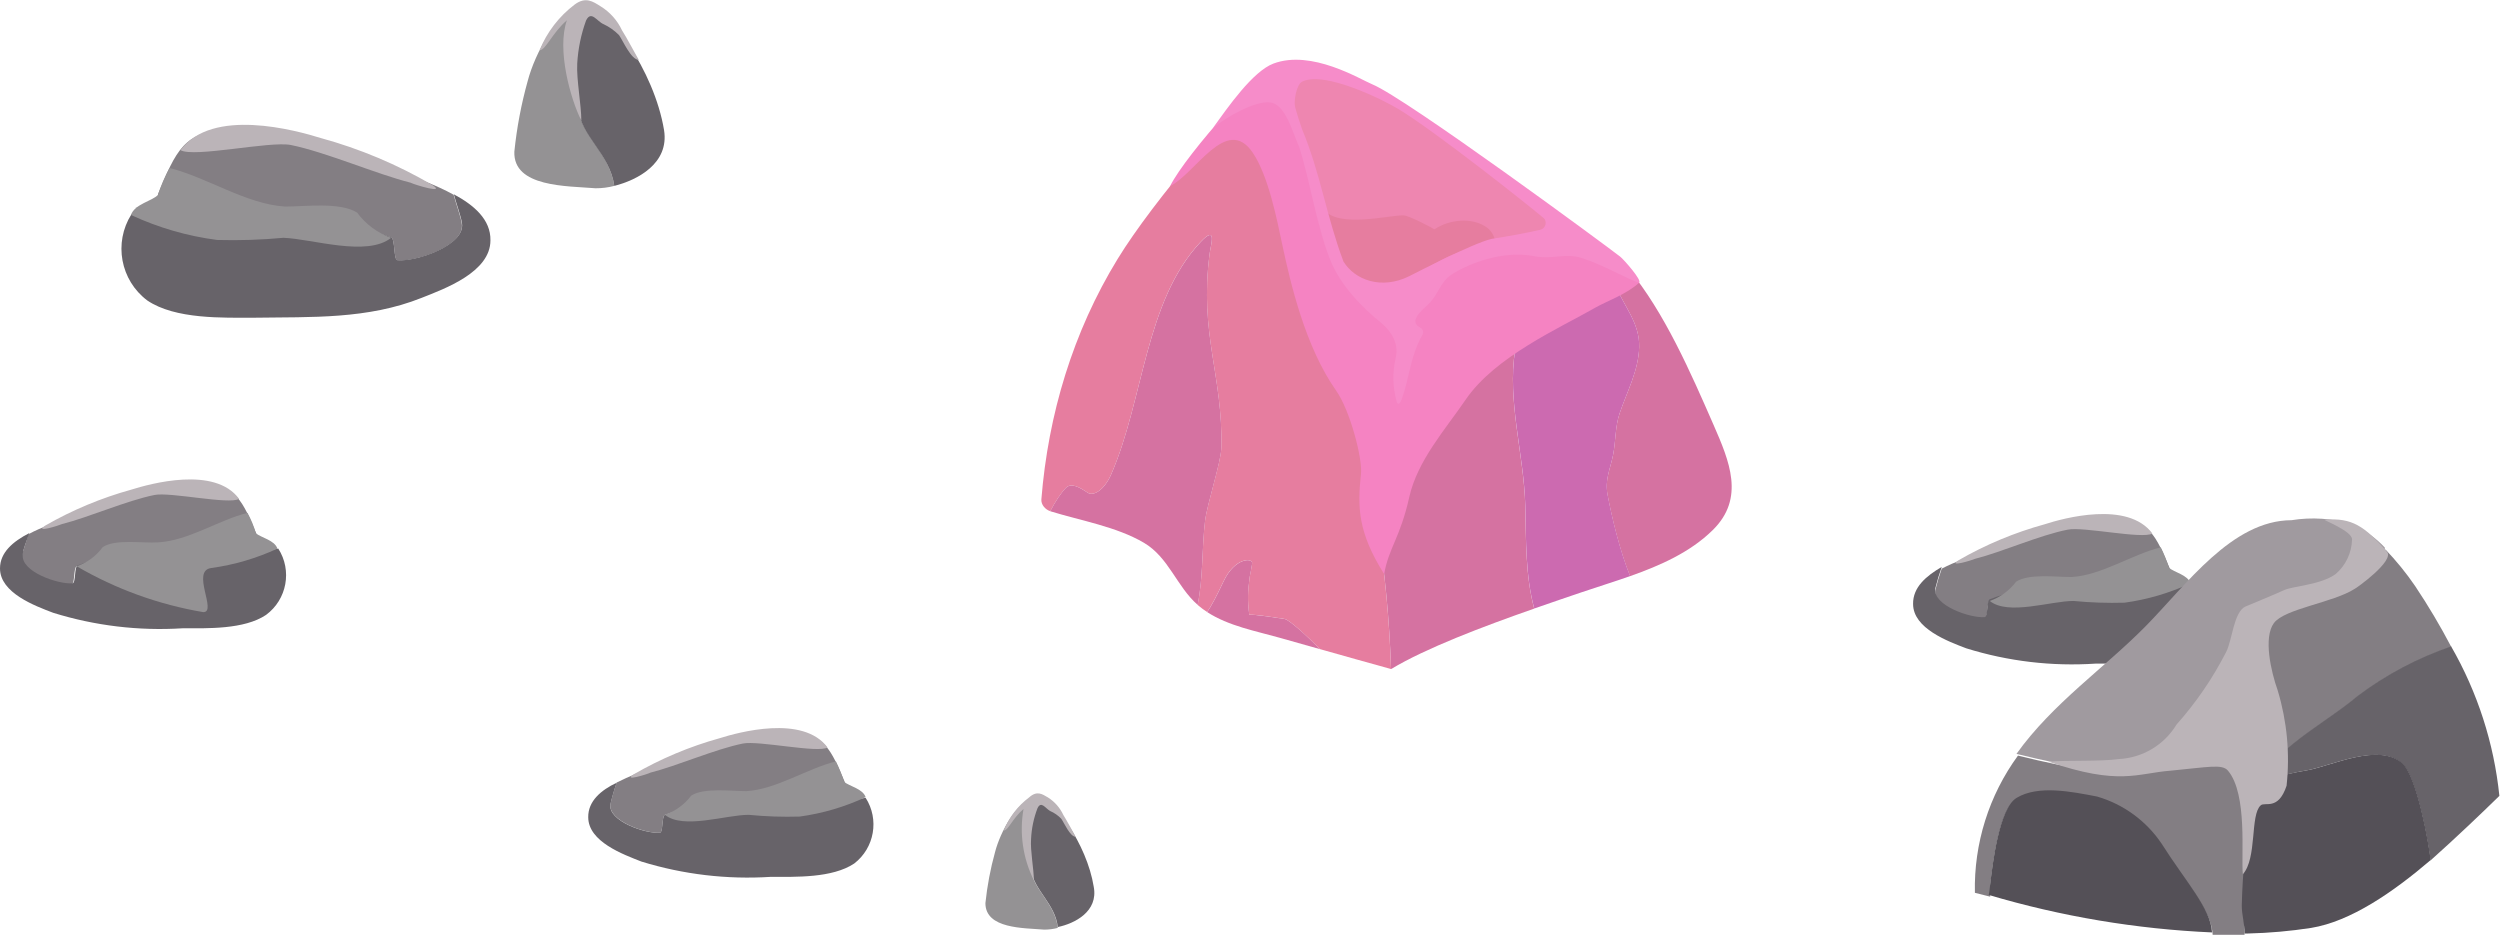 <?xml version="1.0" encoding="UTF-8" standalone="no"?>
<!-- Created with Inkscape (http://www.inkscape.org/) -->

<svg
   xmlns:dc="http://purl.org/dc/elements/1.1/"
   xmlns:cc="http://creativecommons.org/ns#"
   xmlns:rdf="http://www.w3.org/1999/02/22-rdf-syntax-ns#"
   xmlns:svg="http://www.w3.org/2000/svg"
   xmlns="http://www.w3.org/2000/svg"
   xmlns:sodipodi="http://sodipodi.sourceforge.net/DTD/sodipodi-0.dtd"
   xmlns:inkscape="http://www.inkscape.org/namespaces/inkscape"
   version="1.1"
   id="svg12122"
   xml:space="preserve"
   width="154.72"
   height="57.853"
   viewBox="0 0 154.72 57.853"
   sodipodi:docname="pink_stone.svg"
   inkscape:version="0.92.3 (2405546, 2018-03-11)"><defs
     id="defs12126" /><sodipodi:namedview
     pagecolor="#ffffff"
     bordercolor="#666666"
     borderopacity="1"
     objecttolerance="10"
     gridtolerance="10"
     guidetolerance="10"
     inkscape:pageopacity="0"
     inkscape:pageshadow="2"
     inkscape:window-width="1858"
     inkscape:window-height="1071"
     id="namedview12124"
     showgrid="false"
     inkscape:zoom="1.2704174"
     inkscape:cx="16.53"
     inkscape:cy="32.920523"
     inkscape:window-x="0"
     inkscape:window-y="0"
     inkscape:window-maximized="1"
     inkscape:current-layer="g12132" /><g
     id="g12130"
     inkscape:groupmode="layer"
     inkscape:label="ink_ext_XXXXXX"
     transform="matrix(1.333,0,0,-1.333,0,57.853)"><g
       id="g12132"
       transform="scale(0.1)"><path
         d="m 480.496,63.602 c -8.394,-1.301 -16.098,-15.902 -18.492,-25.098 -2.164,-7.793 -3.668,-15.766 -4.504,-23.801 0,-12.004 17.797,-11.504 27.301,-12.305 2.125,0 4.242,0.273 6.297,0.801 C 490,14.195 480,20.902 478.902,29.398 c -2.011,11.379 -1.464,23.059 1.594,34.203"
         style="fill:#949294;fill-opacity:1;fill-rule:nonzero;stroke:none"
         id="path12178"
         inkscape:connector-curvature="0" /><path
         d="m 507.797,22.301 c -3.195,20 -18.996,41.602 -26.098,41.699 h -1.203 C 477.422,52.828 476.875,41.109 478.902,29.703 480,20.902 490,14.195 491.098,3.602 498.902,5.199 510,10.797 507.797,22.301"
         style="fill:#676369;fill-opacity:1;fill-rule:nonzero;stroke:none"
         id="path12180"
         inkscape:connector-curvature="0" /><path
         d="m 493.699,55.602 c -1.558,3.371 -4.058,6.211 -7.199,8.195 -2.598,1.504 -5,3.301 -8.703,0 -5.258,-3.957 -9.34,-9.289 -11.797,-15.395 2.102,0 4.098,5.695 9.199,10 -1.984,-11.266 -0.301,-22.871 4.801,-33.102 0,5.203 -1.699,13.699 -1.301,19.098 0.219,4.934 1.235,9.797 3,14.399 1.699,3.504 3.598,0 5.801,-1.301 1.953,-0.84 3.723,-2.07 5.199,-3.594 1.301,-1.805 4.102,-8.398 6.699,-8.398 -0.296,0.598 -4.398,8.098 -5.699,10.098"
         style="fill:#bbb4b8;fill-opacity:1;fill-rule:nonzero;stroke:none"
         id="path12182"
         inkscape:connector-curvature="0" /><path
         d="m 306.402,47.398 c 1.496,0 0.801,7.703 2.297,8.301 4.699,1.707 9.508,3.074 14.403,4.102 10.738,1.101 21.562,1.101 32.296,0 15.153,0.793 30.211,2.898 45,6.301 -7,-0.598 -9.097,3.203 -8.097,4.598 -6.5,15.098 -9.305,23.098 -26.102,23.398 -21.59,-0.859 -42.754,-6.281 -62.097,-15.899 -6.075,-2.16 -12.016,-4.66 -17.801,-7.5 -1.149,-3.281 -2.117,-6.609 -2.903,-10 C 282.203,52.801 300,46.805 306.402,47.398"
         style="fill:#837e83;fill-opacity:1;fill-rule:nonzero;stroke:none"
         id="path12196"
         inkscape:connector-curvature="0" /><path
         d="m 273.102,54.598 c 0,-11.399 16.296,-17.297 24.695,-20.598 19.406,-5.984 39.738,-8.391 60,-7.102 11.707,0 28.605,-0.602 38.805,6.203 9.41,7.246 11.714,20.5 5.296,30.5 -15.355,-2.621 -30.918,-3.898 -46.5,-3.801 -10.734,1.101 -21.558,1.101 -32.296,0 -4.895,-1.027 -9.704,-2.394 -14.403,-4.102 -1.496,-0.598 -0.801,-8.203 -2.297,-8.301 -6.601,-0.594 -24.199,5.402 -23.004,13.203 0.786,3.379 1.754,6.719 2.903,10 -7.199,-3.398 -13.305,-8.504 -13.199,-16.004"
         style="fill:#676369;fill-opacity:1;fill-rule:nonzero;stroke:none"
         id="path12198"
         inkscape:connector-curvature="0" /><path
         d="m 388.102,80.504 c -13.598,-3.406 -27.5,-12.902 -41.5,-13.809 -7,0 -20,1.707 -25.704,-2.098 -3.093,-4.106 -7.339,-7.199 -12.199,-8.899 8.602,-6.902 28.199,0 38.899,0 7.875,-0.769 15.793,-1.047 23.703,-0.801 10.594,1.453 20.906,4.492 30.597,9.004 -1.296,3.898 -7.394,5 -10,7.102 -1.007,3.262 -2.281,6.434 -3.796,9.5"
         style="fill:#949294;fill-opacity:1;fill-rule:nonzero;stroke:none"
         id="path12200"
         inkscape:connector-curvature="0" /><path
         d="m 384.199,86.996 c -11.402,15.305 -41.402,7.004 -50,4.301 -13.988,-3.879 -27.429,-9.524 -40,-16.801 -5.297,-3.492 6.297,0 7.805,0.805 12.297,3.102 30,10.895 42.898,13.496 7.2,1.504 35.098,-4.602 39.297,-1.801"
         style="fill:#bbb4b8;fill-opacity:1;fill-rule:nonzero;stroke:none"
         id="path12202"
         inkscape:connector-curvature="0" /><path
         d="m 921.5,146.695 c 1.496,0 0.801,7.703 2.301,8.301 4.668,1.809 9.484,3.176 14.398,4.102 10.778,1.054 21.625,1.054 32.403,0 15.125,0.703 30.158,2.812 44.898,6.297 -7,-0.594 -9.1,3.109 -8.1,4.601 -6.4,15 -9.298,23.008 -26.099,23.301 -21.582,-0.82 -42.746,-6.211 -62.102,-15.801 -4.398,-1.894 -11.402,-4.199 -17.699,-7.5 -1.164,-3.281 -2.164,-6.609 -3,-10 -1.199,-7.898 16.402,-13.894 23,-13.301"
         style="fill:#837e83;fill-opacity:1;fill-rule:nonzero;stroke:none"
         id="path12204"
         inkscape:connector-curvature="0" /><path
         d="m 888.199,153.602 c 0,-11.399 16.305,-17.407 24.699,-20.598 19.399,-6.035 39.735,-8.445 60,-7.102 11.704,0 28.602,-0.703 38.802,6.094 10.07,7.348 12.42,21.379 5.3,31.606 -15.33,-2.59 -30.855,-3.821 -46.398,-3.704 -10.778,1.055 -21.625,1.055 -32.403,0 -4.914,-0.925 -9.73,-2.296 -14.398,-4.101 -1.5,-0.598 -0.805,-8.098 -2.301,-8.301 -6.598,-0.598 -24.199,5.399 -23,13.301 0.836,3.379 1.836,6.719 3,10 -7.199,-4.199 -13.398,-9.395 -13.301,-17.195"
         style="fill:#676369;fill-opacity:1;fill-rule:nonzero;stroke:none"
         id="path12206"
         inkscape:connector-curvature="0" /><path
         d="m 1003.2,179.898 c -13.598,-3.398 -27.501,-13 -41.501,-13.796 -6.996,0 -20,1.699 -25.699,-2.2 -3.094,-4.113 -7.344,-7.207 -12.199,-8.906 8.601,-6.894 28.203,0 38.898,0 7.875,-0.769 15.793,-1.035 23.703,-0.801 10.59,1.453 20.908,4.493 30.598,9.004 -1.3,3.899 -7.4,5 -10,7.196 -1.01,3.261 -2.28,6.449 -3.8,9.503"
         style="fill:#949294;fill-opacity:1;fill-rule:nonzero;stroke:none"
         id="path12208"
         inkscape:connector-curvature="0" /><path
         d="m 999.301,186.297 c -11.403,15.398 -41.403,7.105 -50,4.305 -13.988,-3.848 -27.43,-9.461 -40,-16.7 -5.301,-3.507 6.301,0 7.801,0.696 12.296,3.101 30,11.004 42.898,13.504 7.203,1.496 34.602,-4.5 39.301,-1.805"
         style="fill:#bbb4b8;fill-opacity:1;fill-rule:nonzero;stroke:none"
         id="path12210"
         inkscape:connector-curvature="0" /><path
         d="m 1093.7,163.602 c -8.2,-5.903 -32.1,-7.407 -40.7,-12.407 -14,-8.191 -13.3,-24.898 -26.8,-45.496 C 1004.6,72.801 986.898,71.5 936.199,84 c 16.797,23.496 41.004,40 60,59.297 19.001,19.305 40.001,49.101 67.701,49.199 9.39,1.524 19,0.867 28.1,-1.894 5.73,-2.559 10.9,-6.231 15.2,-10.801 0.04,-0.43 0.04,-0.867 0,-1.297 -2.59,-6.418 -7.37,-11.699 -13.5,-14.902"
         style="fill:#a09a9f;fill-opacity:1;fill-rule:nonzero;stroke:none"
         id="path12212"
         inkscape:connector-curvature="0" /><path
         d="M 973.598,63.602 C 961.602,65.902 946.602,69 936.301,63.004 927.898,58.199 925,31.297 924,23.004 c 0,-1.707 0,-3.508 0,-5.305 l -7.102,1.797 c -0.511,22.855 6.516,45.246 20,63.703 50.602,-12.5 68.302,-11.203 90.002,21.699 13.5,20.606 12.8,37.305 26.8,45.497 8.6,5 32.5,6.503 40.7,12.406 5.94,3.301 10.54,8.562 13,14.898 0.04,0.434 0.04,0.871 0,1.301 5.1,-5.305 9.75,-11.023 13.9,-17.102 6.1,-9.128 11.71,-18.574 16.8,-28.296 -15.59,-5.344 -30.23,-13.11 -43.4,-23 -17.3,-14.7 -46.5,-27.801 -49.3,-50.606 -3.29,-19.812 -4.39,-39.934 -3.3,-60 -4.8,0 -10,0 -14.8,0 C 1026.7,11.402 1015.3,23.199 1003.9,41.195 c -7.119,10.832 -17.861,18.781 -30.302,22.406"
         style="fill:#837e83;fill-opacity:1;fill-rule:nonzero;stroke:none"
         id="path12214"
         inkscape:connector-curvature="0" /><path
         d="m 924,23.602 c 1,8.094 3.898,35 12.301,40 10,5.996 25.301,2.898 37.297,0.594 12.257,-3.555 22.879,-11.309 30.002,-21.895 11.4,-17.996 22.8,-30 23.4,-41.199 -35.145,1.551 -69.969,7.402 -103.699,17.402 0.398,1.598 0.5,3.394 0.699,5.098"
         style="fill:#545057;fill-opacity:1;fill-rule:nonzero;stroke:none"
         id="path12216"
         inkscape:connector-curvature="0" /><path
         d="m 1071.7,76.5 c -15.9,-2.996 -20,-3.496 -26.4,-16.902 v 0.703 c 2.8,22.801 32,35.895 49.3,50.601 13.17,9.895 27.82,17.657 43.4,23 12.26,-21.308 19.89,-44.953 22.4,-69.406 -8.5,-8.301 -20,-19.297 -32,-30 -0.8,7.5 -6.3,39.105 -13.3,45.102 -10.9,9.5 -32.3,-0.996 -43.4,-3.098"
         style="fill:#676369;fill-opacity:1;fill-rule:nonzero;stroke:none"
         id="path12218"
         inkscape:connector-curvature="0" /><path
         d="m 1045.3,59.598 c 6.2,13.406 10,13.906 26.4,16.902 11.1,2.102 32.5,12.598 43.5,3.301 7,-6.004 12.5,-37.598 13.3,-45.098 C 1111.2,19.898 1091.4,6.195 1073,3.199 1063.3,1.703 1053.51,0.836 1043.7,0.602 h -1.6 c 0,4.598 -1.3,8.703 -1.3,13 0.37,15.418 1.88,30.797 4.5,45.996"
         style="fill:#545057;fill-opacity:1;fill-rule:nonzero;stroke:none"
         id="path12220"
         inkscape:connector-curvature="0" /><path
         d="m 951,80.394 c 8.504,0.707 24.297,0 32.699,1.203 11.035,0.555 21.081,6.551 26.801,16.004 9.11,10.226 16.88,21.582 23.1,33.8 2.7,5.196 3.5,18.594 8.9,20.996 1.8,0.801 13.6,5.606 17.9,7.598 4.3,2 17,2.402 24,7.5 4.7,4.055 7.46,9.902 7.6,16.106 0,3.894 -13.6,9 -12.7,9.097 12.7,1.098 18.6,-3.101 28.9,-14.804 3.8,-4.2 -14.5,-17.196 -15,-17.293 -10,-6.407 -32.6,-9.2 -37.5,-15.899 -4.9,-6.699 -1.4,-22.305 1.8,-31.301 4.32,-14.312 5.71,-29.343 4.1,-44.207 -3.9,-11.699 -10,-7.297 -12,-9.094 -5,-4.402 -1.6,-24.5 -8.3,-32 -0.9,8.398 2.3,37.199 -6.9,48.094 -2.7,3.203 -8.8,1.699 -26.7,0 -15.598,-1.199 -23.598,-7.098 -56.7,4.199"
         style="fill:#bbb4b8;fill-opacity:1;fill-rule:nonzero;stroke:none"
         id="path12222"
         inkscape:connector-curvature="0" /><path
         d="m 33.301,162.801 c 1.5,0 0.801,7.703 2.301,8.301 4.68,1.753 9.496,3.125 14.398,4.097 10.742,1.047 21.559,1.047 32.301,0 15.16,0.696 30.226,2.805 45,6.301 -7.102,-0.598 -9.102,3.098 -8.199,4.504 -6.403,15.098 -9.301,23.094 -26,23.394 -21.609,-0.886 -42.793,-6.265 -62.203,-15.796 -4.297,-1.907 -11.395,-4.204 -17.699,-7.598 -0.996,-3.606 -2.598,-7.707 -3,-10 -1.098,-7.805 16.5,-13.801 23.102,-13.203"
         style="fill:#837e83;fill-opacity:1;fill-rule:nonzero;stroke:none"
         id="path12224"
         inkscape:connector-curvature="0" /><path
         d="m 0,170.102 c 0,-11.407 16.297,-17.403 24.703,-20.606 19.395,-6.023 39.727,-8.465 60,-7.195 11.594,0 28.598,-0.606 38.797,6.203 9.723,7.156 12.219,20.633 5.699,30.801 -15.355,-2.641 -30.918,-3.879 -46.5,-3.703 -10.742,1.043 -21.555,1.043 -32.297,0 C 45.496,174.625 40.684,173.258 36,171.5 34.504,170.902 35.199,163.297 33.703,163.199 27.098,162.602 9.5,168.602 10.602,176.5 c 0,2.598 1.996,6.699 2.996,10 C 6,182.602 0,177.496 0,170.102"
         style="fill:#676369;fill-opacity:1;fill-rule:nonzero;stroke:none"
         id="path12226"
         inkscape:connector-curvature="0" /><path
         d="M 114.902,195.902 C 101.402,192.496 87.5,183.004 73.5,182.203 c -7.098,-0.508 -20,1.699 -25.801,-2.207 -3.023,-4.141 -7.246,-7.246 -12.098,-8.894 18.152,-10.586 38.074,-17.805 58.797,-21.301 6.602,0 -6,19.394 3.801,20.5 10.59,1.465 20.903,4.5 30.602,9.004 -1.301,3.894 -7.399,5 -10,7.097 -0.926,3.313 -2.235,6.493 -3.899,9.5"
         style="fill:#949294;fill-opacity:1;fill-rule:nonzero;stroke:none"
         id="path12228"
         inkscape:connector-curvature="0" /><path
         d="m 111,202.398 c -11.297,15.403 -41.297,7 -50,4.297 -13.977,-3.867 -27.414,-9.48 -40,-16.699 -5.301,-3.594 6.301,0 7.797,0.703 12.301,3.098 30,10.899 42.902,13.496 C 79,205.699 106.402,199.598 111,202.398"
         style="fill:#bbb4b8;fill-opacity:1;fill-rule:nonzero;stroke:none"
         id="path12230"
         inkscape:connector-curvature="0" /><path
         d="m 270.496,431.098 c -11.594,-1.801 -22.195,-22 -25.496,-34.7 -2.996,-10.738 -5.066,-21.71 -6.199,-32.796 -0.602,-16.606 24.5,-15.903 37.699,-17.004 2.934,-0.02 5.863,0.351 8.699,1.101 -2.097,15 -15.695,24.297 -16.801,36.102 -1.097,11.801 -3.796,34.597 2.098,47.297"
         style="fill:#949294;fill-opacity:1;fill-rule:nonzero;stroke:none"
         id="path12238"
         inkscape:connector-curvature="0" /><path
         d="m 308.301,373.602 c -4.602,27.898 -26.297,57.398 -36,57.496 -0.602,0.05 -1.203,0.05 -1.805,0 -5.894,-12.7 -3.293,-34.301 -2.098,-47.297 1.204,-13 14.704,-21.102 16.801,-36.102 10.699,2.703 25.602,10.403 23.102,25.903"
         style="fill:#676369;fill-opacity:1;fill-rule:nonzero;stroke:none"
         id="path12240"
         inkscape:connector-curvature="0" /><path
         d="m 288.801,419.898 c -2.16,4.637 -5.637,8.532 -10,11.2 -3.504,2.203 -6.903,4.601 -12,0.8 -7.235,-5.476 -12.863,-12.796 -16.305,-21.199 2.902,0 5.703,7.801 12.703,13.903 -4.801,-13.602 1.703,-36.7 6.703,-46.602 0,7.301 -2.304,18.996 -1.906,26.496 0.387,6.832 1.77,13.57 4.106,20 2.402,4.902 5.101,-0.496 8.097,-1.699 2.688,-1.258 5.121,-2.981 7.203,-5.098 1.797,-2.5 5.594,-11.504 9.2,-11.504 -0.403,0.504 -6.106,11.203 -7.801,13.703"
         style="fill:#bbb4b8;fill-opacity:1;fill-rule:nonzero;stroke:none"
         id="path12242"
         inkscape:connector-curvature="0" /><path
         d="m 184.504,313.102 c -1.805,0 -1.004,10 -2.902,10.699 -6.082,2.258 -12.34,4.031 -18.704,5.297 -12.8,3.3 -28.796,0 -41.898,0.504 -19.637,0.941 -39.148,3.652 -58.301,8.097 9.199,-0.801 11.805,4.098 10.602,5.996 8.301,20 12.101,30 33.801,30 27.937,-1.011 55.359,-7.859 80.496,-20.093 5.601,-2.407 14.804,-5.403 23.004,-10 1.296,-4.801 3.3,-10 3.796,-13.504 C 216,320 193.102,312.301 184.504,313.102"
         style="fill:#837e83;fill-opacity:1;fill-rule:nonzero;stroke:none"
         id="path12244"
         inkscape:connector-curvature="0" /><path
         d="m 227.699,322.398 c 0,-14.699 -21.097,-22.398 -32,-26.699 -25.097,-10 -51.097,-8.801 -77.301,-9.199 -15,0 -36.996,-0.801 -50,7.996 -12.508,9.371 -15.726,26.777 -7.398,40 19.82,-3.344 39.898,-4.945 60,-4.797 13.102,-0.5 29.098,2.801 41.898,-0.5 6.364,-1.269 12.622,-3.043 18.704,-5.301 1.898,-0.796 1.097,-10.597 2.902,-10.699 8.598,-0.801 31.496,6.899 30,17.102 -0.504,3.394 -2.5,8.699 -3.805,13.5 9.301,-5 17.199,-11.699 17,-21.403"
         style="fill:#676369;fill-opacity:1;fill-rule:nonzero;stroke:none"
         id="path12246"
         inkscape:connector-curvature="0" /><path
         d="m 78.703,356.004 c 17.594,-4.406 35.598,-16.805 53.699,-17.902 9.2,0 25.496,2.199 33.399,-2.801 3.969,-5.403 9.472,-9.481 15.801,-11.699 -11.204,-9 -36.602,-0.5 -50,0 -10.239,-0.957 -20.524,-1.293 -30.801,-1.004 -13.848,1.8 -27.34,5.718 -40,11.601 1.699,5.098 10,6.5 12.5,9.305 1.402,4.324 3.207,8.508 5.402,12.5"
         style="fill:#949294;fill-opacity:1;fill-rule:nonzero;stroke:none"
         id="path12248"
         inkscape:connector-curvature="0" /><path
         d="m 83.797,364.297 c 14.703,20 53.605,9.207 65.203,5.601 18.07,-4.957 35.418,-12.25 51.602,-21.699 6.898,-4.504 -8.102,0 -10,1 -15.899,4 -39.301,14.199 -55.602,17.5 -9.703,1.903 -45,-6 -51.203,-2.402"
         style="fill:#bbb4b8;fill-opacity:1;fill-rule:nonzero;stroke:none"
         id="path12250"
         inkscape:connector-curvature="0" /></g><g
       transform="matrix(0.194,0,0,0.194,48.347,12.337)"
       inkscape:label="ink_ext_XXXXXX"
       id="g12279"><g
         transform="scale(0.1)"
         id="g12281"><path
           inkscape:connector-curvature="0"
           id="path12283"
           style="fill:#e67d9f;fill-opacity:1;fill-rule:nonzero;stroke:none"
           d="m 110.863,422.09 c 13.5,-9.09 39.703,5.91 56.305,44.008 77.699,178.097 80.996,413.902 213.398,555.502 41,43.8 24.797,-7.3 22.297,-25.901 -25.597,-195.402 32.2,-292.804 27.801,-466.699 -0.898,-34.199 -34.199,-133.898 -39,-175 -7.898,-67.602 -4.101,-134.012 -17.699,-200.211 0.398,-0.398 0.801,-0.789 1.199,-1.187 6.902,-5.911 14.102,-11.204 21.602,-16.102 9.8,14.199 22,36.891 39.097,73.199 28.004,59.403 71.899,56.59 68.5,42.602 -1.699,-10.5 -3.597,-21.199 -5.8,-31.903 -4.598,-33.796 -5.497,-56.296 -1,-90.41 12.304,1.512 70.703,-7.898 84.703,-10.09 10.597,-1.699 52.203,-39.296 84.703,-72.199 56.594,-16.008 113.195,-32 169.894,-47.598 C 829.363,233.102 793.465,464.195 726.766,687.797 661.465,906.699 535.566,1140.9 569.965,1448.4 465.363,1348.2 269.965,1124.3 182.465,981.301 75.664,806.898 16.367,609.398 0.062,406.199 c -0.996,-13 9.703,-24.597 21.305,-28.398 11.898,23 25.398,43.488 37.301,55.699 12.797,13.102 32.5,1.898 52.195,-11.41" /><path
           inkscape:connector-curvature="0"
           id="path12285"
           style="fill:#d572a1;fill-opacity:1;fill-rule:nonzero;stroke:none"
           d="m 582.367,119.801 c -14.004,2.199 -72.402,11.597 -84.703,10.097 -4.5,34.204 -3.598,56.602 1.004,90.403 2.195,10.699 4.195,21.39 5.801,31.898 3.394,14 -40.504,16.699 -68.504,-42.609 -17.098,-36.289 -29.301,-58.988 -39.102,-73.192 51.301,-33.398 116.403,-45.296 174,-61.597 32.102,-9 64.102,-18.199 96.203,-27.199 -32.5,33 -74.101,70.597 -84.699,72.199" /><path
           inkscape:connector-curvature="0"
           id="path12287"
           style="fill:#d572a1;fill-opacity:1;fill-rule:nonzero;stroke:none"
           d="m 245.262,302.398 c 59.801,-35.199 78.406,-104.5 128.804,-148.699 13.497,66.289 9.801,132.59 17.7,200.199 4.8,41.09 38.199,140.805 39,175.004 4.398,173.895 -53.399,271.395 -27.801,466.7 2.398,18.698 18.601,69.798 -22.301,25.898 C 248.266,880 244.867,644.195 167.168,466.098 150.566,428 124.363,413 110.863,422.09 91.168,435.398 71.465,446.602 58.562,433.5 46.766,421.398 33.164,400.801 21.266,377.801 c 0.199,-0.102 0.301,-0.199 0.5,-0.199 72.199,-22.301 158,-36.711 223.496,-75.204" /><path
           inkscape:connector-curvature="0"
           id="path12289"
           style="fill:#ee86b0;fill-opacity:1;fill-rule:nonzero;stroke:none"
           d="m 1085.96,748 c 42.71,31.098 88.3,57.297 136.01,79.797 58.09,27.402 138.8,74.101 183.09,130.203 -1.6,1.898 -3,4.098 -4.6,5.895 -172.1,140.905 -379.79,281.505 -492.292,349.805 -88.301,53.7 -228.402,146.4 -335.203,137.69 -0.899,-0.89 -2,-1.99 -3,-2.89 -34.399,-307.5 91.5,-541.703 156.898,-760.703 33.2,-111.199 58.703,-224.199 76.903,-338.297 40,85.09 91.199,178.199 117.996,220.797 C 964.965,639 1020.37,700.102 1085.96,748" /><path
           inkscape:connector-curvature="0"
           id="path12291"
           style="fill:#e67d9f;fill-opacity:1;fill-rule:nonzero;stroke:none"
           d="m 1067.27,1056.1 c -36.01,26.5 -91.204,20 -126.504,-3.7 -8.203,5.5 -61.907,32.9 -73.399,33.4 -33.301,1.3 -156.601,-31.7 -191.504,14.2 -25.297,33.2 -32.898,27.2 -27.097,-14 12.297,-87.305 38.898,-149.699 100,-213 13.699,-14.199 36.898,3.797 55.101,12.5 78.793,37.996 173.696,108.699 268.003,104.699 29.7,26.001 6.4,57.801 -4.6,65.901" /><path
           inkscape:connector-curvature="0"
           id="path12293"
           style="fill:#d572a1;fill-opacity:1;fill-rule:nonzero;stroke:none"
           d="M 1608.46,584.996 C 1554.37,708.5 1491.47,853.598 1404.96,958 c -10.09,-12.703 -22.19,-24.898 -35.3,-36.5 2.21,-1.301 4.2,-3.203 5.21,-5.504 20.9,-49.898 57.29,-88.496 55.8,-145.496 -1.41,-55.602 -29.01,-106.5 -46.6,-157.898 -11.11,-32.5 -9.2,-66.004 -15.71,-99.403 -6.79,-35.097 -20.4,-59.097 -13.3,-96.508 10,-53.089 29.31,-134.089 53.91,-194.293 72.6,25.602 143.9,57.192 197.79,110.204 77.71,76.296 40,164.894 1.7,252.394" /><path
           inkscape:connector-curvature="0"
           id="path12295"
           style="fill:#d572a1;fill-opacity:1;fill-rule:nonzero;stroke:none"
           d="m 1133.86,763.598 c -5.69,0.297 -10.5,5.8 -8.99,10.8 -13.21,-8.402 -26.2,-17.097 -38.91,-26.398 C 1020.37,700.102 964.965,638.902 921.762,570.199 894.965,527.496 843.668,434.5 803.766,349.398 822.168,233.898 833.164,117.199 836.969,-0.012 v 0 C 919.66,49.898 1057.87,102.199 1179.47,144.699 c -21.3,79.699 -19.31,163.403 -21.41,246.903 -3,120.699 -43.8,251.5 -24.2,371.996" /><path
           inkscape:connector-curvature="0"
           id="path12297"
           style="fill:#cc6ab0;fill-opacity:1;fill-rule:nonzero;stroke:none"
           d="m 1369.77,921.5 c -3.51,2.098 -7.71,2.5 -10.91,-1.301 -30.4,-35.398 -83,-47.699 -123.09,-69.203 -38.5,-20.699 -74.2,-45.394 -108.11,-72.797 -1.49,-1.203 -2.2,-2.5 -2.7,-3.902 31.21,19.902 63.61,37.601 97.01,53.402 44.79,21.301 103.09,54.098 147.8,93.801" /><path
           inkscape:connector-curvature="0"
           id="path12299"
           style="fill:#cc6ab0;fill-opacity:1;fill-rule:nonzero;stroke:none"
           d="m 1368.46,513.199 c 6.5,33.301 4.6,66.797 15.7,99.403 17.5,51.398 45.21,102.199 46.61,157.898 1.5,56.898 -34.91,95.598 -55.81,145.496 -0.99,2.301 -2.99,4.203 -5.19,5.504 -44.71,-39.703 -102.9,-72.5 -147.8,-93.602 -33.51,-15.8 -65.9,-33.601 -97.01,-53.402 -1.6,-5 3.31,-10.496 9.01,-10.801 -19.6,-120.496 21.19,-251.297 24.2,-371.894 2.1,-83.5 0.1,-167.211 21.39,-246.903 40.9,14.293 79.91,27.5 114.3,39.204 37.1,12.589 76.41,24.687 115.3,38.386 -24.5,60.211 -43.89,141.211 -53.89,194.313 -7.21,37.301 6.39,61.301 13.19,96.398" /><path
           inkscape:connector-curvature="0"
           id="path12301"
           style="fill:#f583c2;fill-opacity:1;fill-rule:nonzero;stroke:none"
           d="m 1308.67,1036.6 c -47.6,0.3 -94.81,6.5 -142.2,1.9 -59.5,-5.7 -117.71,-23.4 -173.7,-43.699 -48.11,-17.403 -85.801,-49.504 -132.102,-68.203 -63.301,-25.7 -126.504,8.097 -160.305,47.699 -37,54.803 -52.097,178.903 -67.199,252.403 -7.398,36.3 -69,161.1 -60.199,224.69 -29.402,0.61 -227.5,-219.49 -264.699,-295.39 59.597,28.5 134.898,172 197.398,80.2 38.301,-56.2 58.902,-164.1 71,-220.8 19.399,-91.002 54.703,-243.9 129,-349.302 33.5,-47.5 63.301,-163.094 59.301,-199.102 -8.598,-78.496 -7.797,-139.508 55.5,-239.598 10.703,62.301 38.394,87.102 59.898,183.602 19.797,88.398 86.106,161.895 135.197,233.898 70.4,103.204 224.9,171.2 312.31,221.2 24.5,14 74.19,31.601 102.9,58.8 -39.6,69.7 -91.11,87.702 -122.1,111.702" /><path
           inkscape:connector-curvature="0"
           id="path12303"
           style="fill:#f68cc9;fill-opacity:1;fill-rule:nonzero;stroke:none"
           d="M 1076.76,1029.4 C 1029.77,1017.5 900.363,950.297 880.961,940.5 814.066,907.098 750.363,930.996 723.066,975.297 681.863,1084.6 668.465,1185 623.965,1291.9 c -3.703,10.2 -12.399,36.99 -16.598,52.9 -3.601,13.4 2.598,53.9 16.797,61 53.399,26.8 194.399,-43.9 229.695,-65.1 88.11,-53 317.901,-235.3 348.801,-261.9 7.11,-6.1 6.31,-23.9 -9.3,-27.6 -30.99,-7.31 -78.8,-16 -116.6,-21.8 z m 308.3,-42.205 C 1352.16,1013 873.363,1366 792.066,1399.4 c -28.8,11.8 -145.203,84 -236.601,49.7 -49.402,-18.6 -109.199,-104.5 -144.602,-154.1 30.602,25.3 101.602,66.6 138.203,60.9 36.098,-5.6 52.399,-72.7 68,-106.3 27.899,-87.9 40.102,-182.6 73.5,-268.405 24.696,-63.496 79.301,-117.5 120.801,-150.996 10,-8.101 47.492,-40.101 36.801,-85.101 -8.105,-34.301 -7.805,-68.903 2.297,-105.297 2.703,-9.504 8.301,-3.906 11.805,5.496 18.898,51.699 20.593,104.504 49.796,154.601 3.204,5.399 1.5,13.7 -4.406,16.7 -30.195,15.199 1.309,40.3 18.809,56.898 21.894,20.602 28.301,51.902 52.898,69.004 30.593,21.195 116.803,61.7 200.003,45.699 44.6,-8.601 73.29,8.196 113.5,-4.304 53.79,-16.797 113.3,-53.196 137.8,-58.895 7.29,5.098 -36.6,55.199 -45.61,62.195" /></g></g></g></svg>